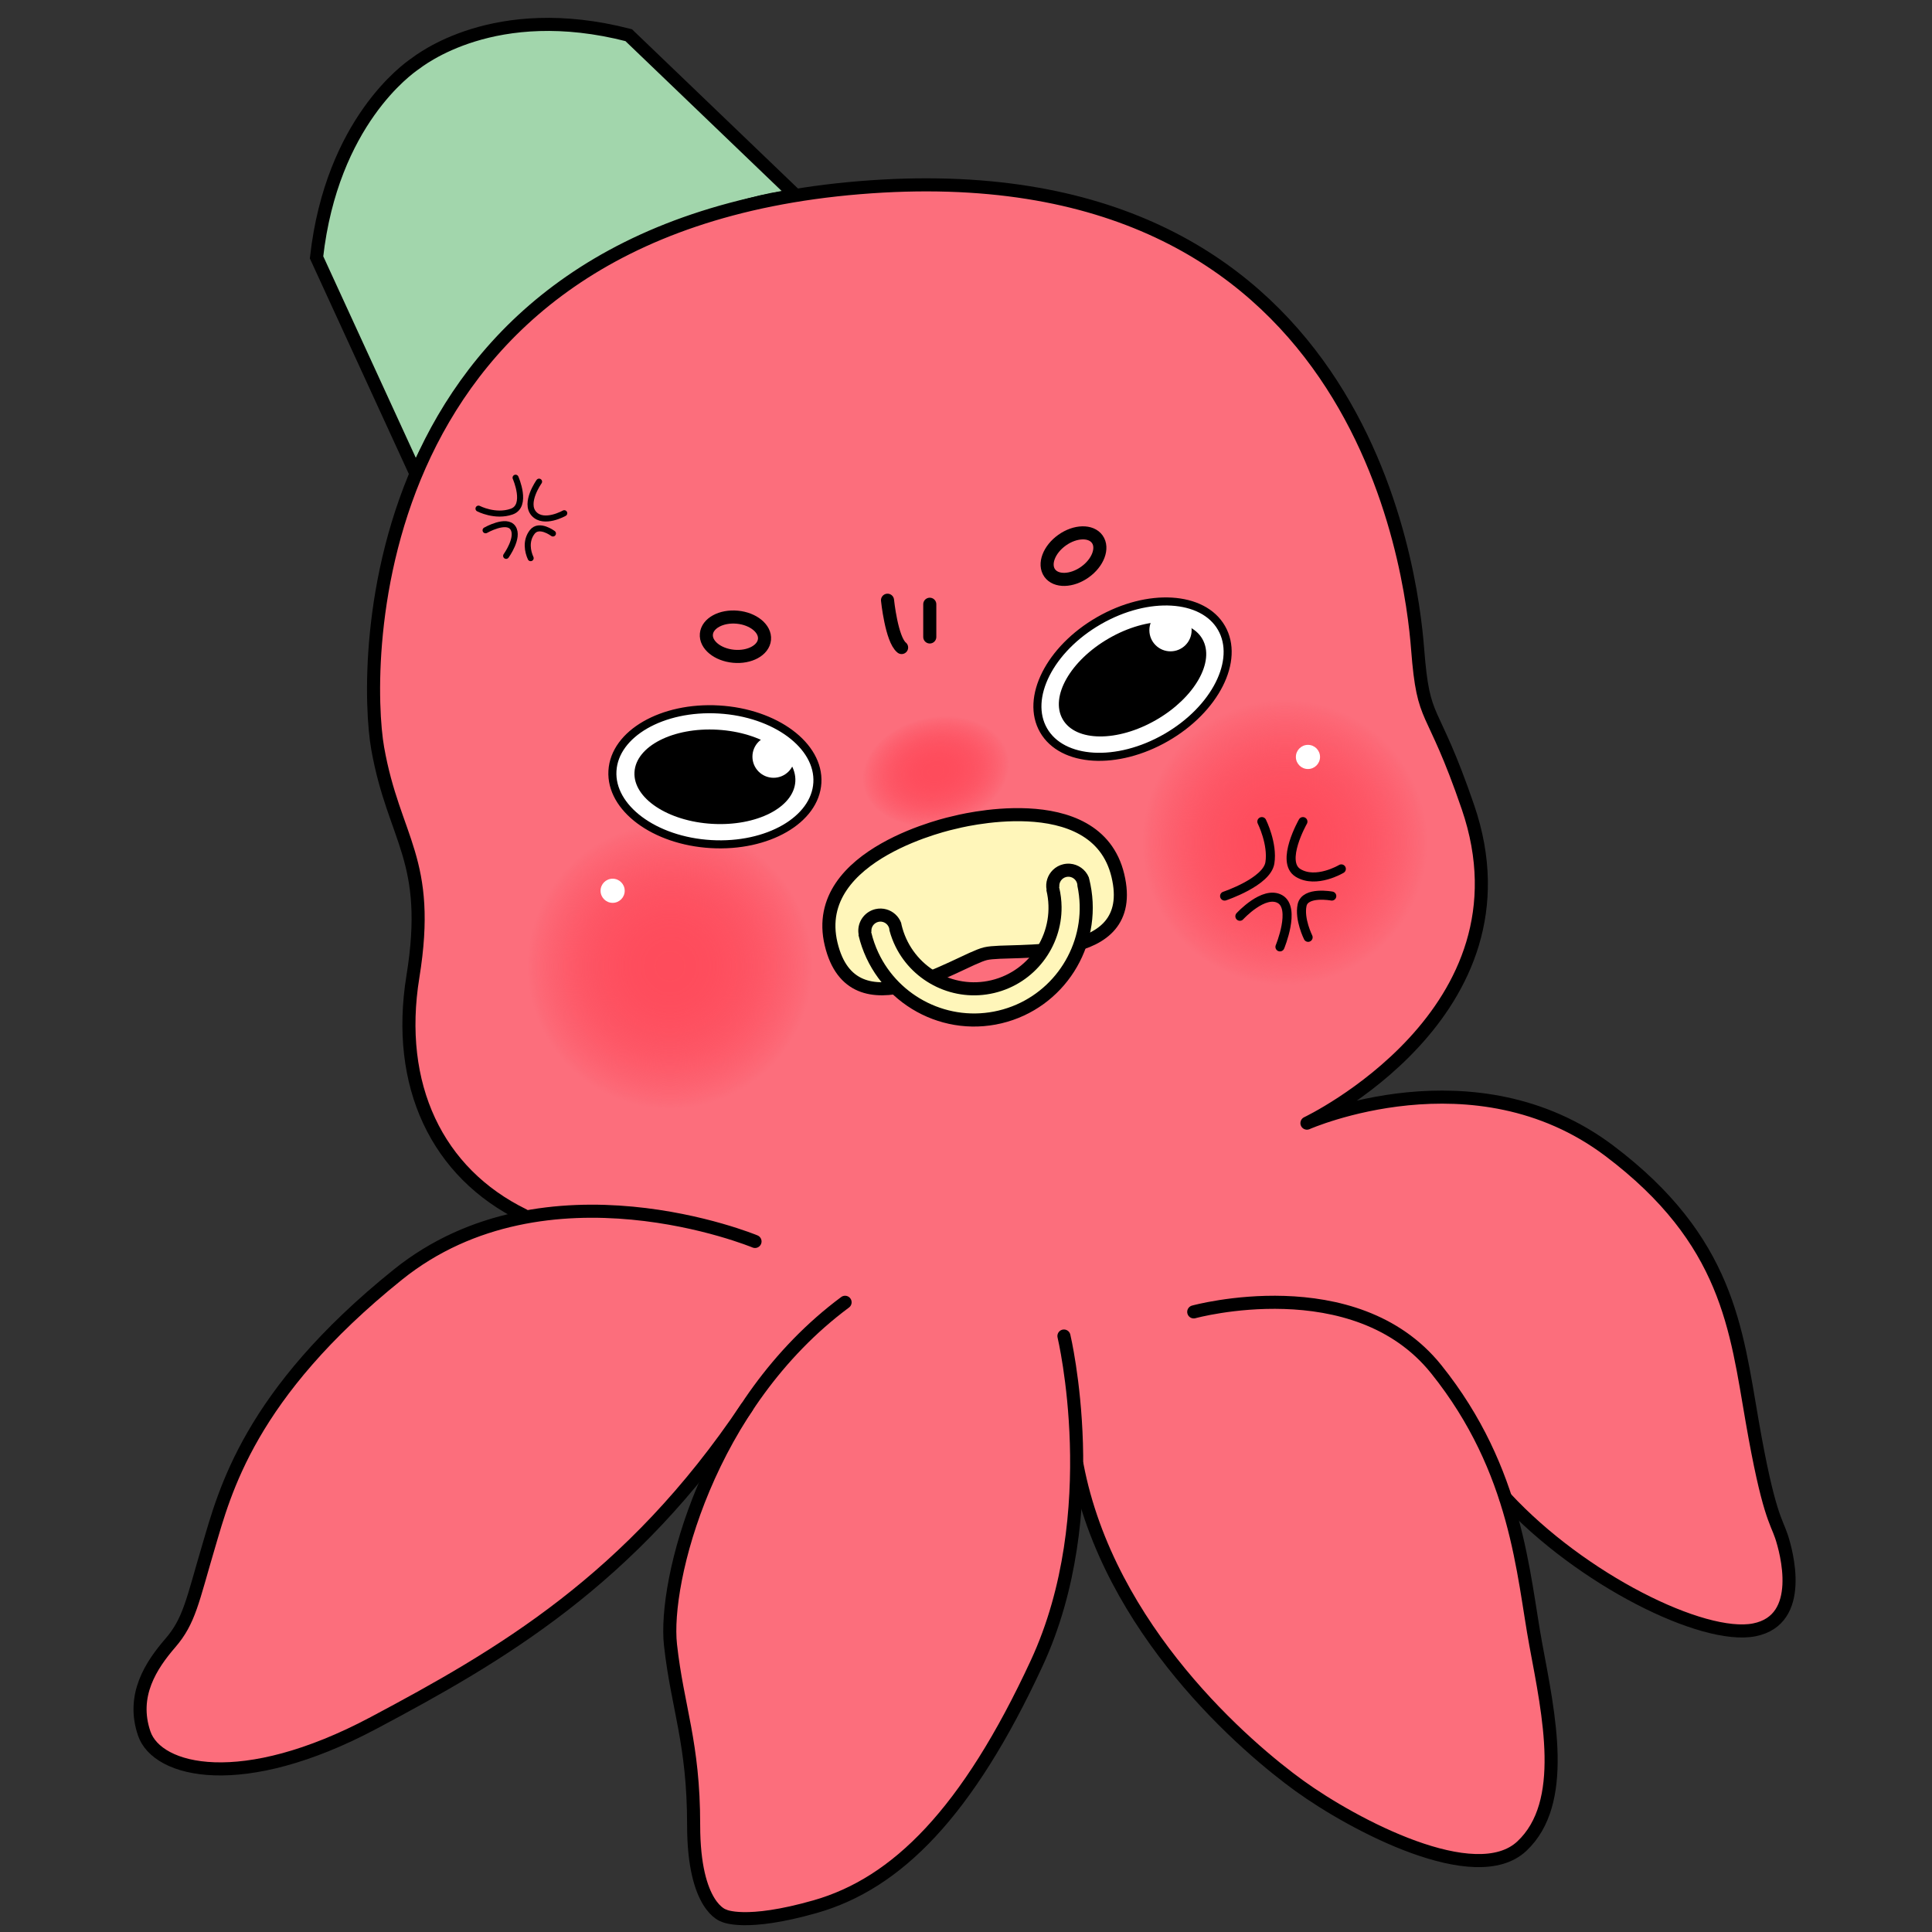 <?xml version="1.0" encoding="UTF-8"?>
<svg id="_레이어_1" data-name="레이어 1" xmlns="http://www.w3.org/2000/svg" xmlns:xlink="http://www.w3.org/1999/xlink" viewBox="0 0 1920 1920">
  <rect x="0" y="0" width="1920" height="1920" fill="#333333" stroke="none"/>
  <defs>
    <radialGradient id="_무제_그라디언트_23" data-name="무제 그라디언트 23" cx="2082.36" cy="-46.95" fx="2082.36" fy="-46.95" r="54" gradientTransform="translate(-1922.77 813.19) scale(1.37 1)" gradientUnits="userSpaceOnUse">
      <stop offset="0" stop-color="#fe4c5c"/>
      <stop offset=".17" stop-color="#fe4c5c" stop-opacity=".99"/>
      <stop offset=".3" stop-color="#fe4c5c" stop-opacity=".95"/>
      <stop offset=".42" stop-color="#fe4c5c" stop-opacity=".88"/>
      <stop offset=".53" stop-color="#fe4c5c" stop-opacity=".79"/>
      <stop offset=".64" stop-color="#fe4c5c" stop-opacity=".67"/>
      <stop offset=".74" stop-color="#fe4c5c" stop-opacity=".52"/>
      <stop offset=".84" stop-color="#fe4c5c" stop-opacity=".35"/>
      <stop offset=".94" stop-color="#fe4c5c" stop-opacity=".15"/>
      <stop offset="1" stop-color="#fe4c5c" stop-opacity="0"/>
    </radialGradient>
    <radialGradient id="_무제_그라디언트_23-2" data-name="무제 그라디언트 23" cx="1276.83" cy="837.24" fx="1276.83" fy="837.24" r="142" gradientTransform="matrix(1,0,0,1,0,0)" xlink:href="#_무제_그라디언트_23"/>
    <radialGradient id="_무제_그라디언트_23-3" data-name="무제 그라디언트 23" cx="665.83" cy="960.24" fx="665.83" fy="960.24" r="142" gradientTransform="matrix(1,0,0,1,0,0)" xlink:href="#_무제_그라디언트_23"/>
  </defs>
  <path d="M791.33,194.74l-166.53-159.78C491.23.47,417.4,59.87,411.74,63.9c-5.66,4.03-81.96,56.96-97.16,191.84l98.74,215s40-103,160-187c134-86,218-89,218-89Z" fill="#a2d6ac" stroke="#000" stroke-miterlimit="10" stroke-width="13"/>
  <path d="M560.13,284.58l-56.4,48.58-41.42,49.67-41.13,70.69-23.41,59.95-20.57,90.07-5.95,44.37v55.83l10.86,70.45,17.56,53.81,17.16,58.25s1,59,0,63-11.46,50.87-10.23,57.94c1.23,7.06,6.23,45.38,3.23,52.72s21.25,60.27,21.62,63.8c.38,3.54,34.24,50.87,34.24,50.87l48.92,36.52-47.28,11.65-57.28,32.96-43.02,34.82-30.7,26.22-37.27,42.62-61.6,93.99-36.91,106.76-30.22,75.63-28,39v42.5l23.94,29.8,78.22,10.88,126.75-45.68,193.37-120.54,130.71-121.96,12.19-9.39-31.27,86.84-9.92,87.55,13.16,76.69,9.43,79.9,4.39,67.75,14.22,35.06,24.31,12.63,78.5-12.02,57.48-22.83,63.02-57.67,51.25-70.32,49.55-94.03,30.86-103.58,7.49-70.39,15.3,35.32,62.3,118.3,52.62,64.16,77.41,70.78,75.83,48.18,63.78,27.05,56.6,9.35,34.28-10.8,25.97-37.82,10.25-63.68-10-75-16.96-81.54-19.04-70.46,4.5-7.5,14,9,63.78,48.5,103.45,52.2,62.9,6.96,30.98-18.42,2.89-37.24-13-43.12-19.75-71.07-16.05-89.6-25.52-87.19-42.86-68.57-48.07-47.21-67.2-42.83-76.57-20.97-63.94-1.45-50.72,4.44h-30l67.57-48.87,47.3-60.23,29.19-88.53-5.39-88.46-39.44-88.3-17.12-70.72-26.16-138.69-53.29-129.63-88.67-97.66-89.6-54.12-92.24-31.75-60.17-15.01-72.33-3.47h-65.67s-58.33,5-64.33,10-57.34,13.96-59.67,14.98c-2.33,1.02-66.97,25.47-66.97,25.47l-49.36,22.54-48.76,23.05-11.94,8.3" fill="#fc6e7c" stroke-width="0"/>
  <path d="M520.33,1207.67c-86-42.01-127.52-129.11-110-237.04,19-117.02-18.81-135.67-35-227.04-14-79.01-20-516.09,479-557.09,499-41.01,548.5,381.56,554.5,458.58s13.5,50.51,50,157.03c70.24,204.97-160,314.05-160,314.05,0,0,166.5-73.58,300.5,27.5,118,89.01,126,177.03,142,269.04,16,92.02,24,99.02,29,114.02s24,83.01-27,93.02c-51,10-172-50.01-247-131.02" fill="none" stroke="#000" stroke-linecap="round" stroke-linejoin="round" stroke-width="13"/>
  <ellipse cx="730.83" cy="632.74" rx="19.5" ry="29" transform="translate(33.09 1301.79) rotate(-84.68)" fill="none" stroke="#000" stroke-miterlimit="10" stroke-width="13"/>
  <ellipse cx="1066.83" cy="552.74" rx="29" ry="19.5" transform="translate(-123.09 719.28) rotate(-35.36)" fill="none" stroke="#000" stroke-miterlimit="10" stroke-width="13"/>
  <path d="M1186.33,1303.74s160-44,241,57,86,204,99,274,32,157-14,200-167-21-221-60c-51.6-37.27-189.74-154.5-221-319" fill="none" stroke="#000" stroke-linecap="round" stroke-miterlimit="10" stroke-width="13"/>
  <path d="M1057.33,1327.74s42,176-27,325-139.29,218.94-220,242c-70,20-91,9-91,9,0,0-30-8-30-90s-16.04-116.32-23-179c-7-63,37-239.08,173.5-340.54" fill="none" stroke="#000" stroke-linecap="round" stroke-miterlimit="10" stroke-width="13"/>
  <path d="M750.33,1233.74s-207-86-355,33-172,216-188,270-19,74-38,96-39,52-26,90,97.08,59.06,227.92-10.5c125.08-66.5,255.56-141.52,370.82-313.51" fill="none" stroke="#000" stroke-linecap="round" stroke-miterlimit="10" stroke-width="13"/>
  <path d="M869.25,902.89l-17.21,4.11c.04.33.1.66.17.99,1.15,4.83,6.02,7.82,10.84,6.66,4.18-1,6.98-4.78,6.9-8.92-.21-.78-.41-1.57-.6-2.36-.04-.16-.07-.33-.11-.49Z" fill="none" stroke-width="0"/>
  <path d="M869.03,901.92c-1.82-3.68-6-5.77-10.16-4.77-4.5,1.07-7.4,5.37-6.84,9.86l17.21-4.11c-.08-.32-.15-.65-.22-.97Z" fill="none" stroke-width="0"/>
  <ellipse cx="930.83" cy="766.24" rx="74" ry="54" transform="translate(-139.89 212.04) rotate(-12.09)" fill="url(#_무제_그라디언트_23)" stroke-width="0"/>
  <circle cx="1276.83" cy="837.24" r="142" fill="url(#_무제_그라디언트_23-2)" stroke-width="0"/>
  <circle cx="665.83" cy="960.24" r="142" fill="url(#_무제_그라디언트_23-3)" stroke-width="0"/>
  <circle cx="608.83" cy="885.24" r="12" fill="#fff" stroke-width="0"/>
  <circle cx="1299.83" cy="752.24" r="12" fill="#fff" stroke-width="0"/>
  <path d="M948.25,817.43s-143.91,30.26-122.3,120.72c21.61,90.46,126.68,16.01,153.43,9.62,26.75-6.39,153.16,12.77,131.55-77.69-21.61-90.46-162.68-52.64-162.68-52.64Z" fill="#fff6ba" stroke="#000" stroke-linecap="round" stroke-linejoin="round" stroke-width="13"/>
  <path d="M881.51,911.91l13.31,21.33,11,19,32,26,44,4.39,41.33-22.39,19.67-33,5-39,5-20h11.67l16.33,18v32.33l-21.5,48-32.5,31.67-35,14h-37.33l-45.67-13s-14-17-18-20-25.09-28.67-25.09-28.67l-5.13-23.33,2.45-12.59,18.46-2.74Z" fill="#fff6ba" stroke-width="0"/>
  <path d="M1082.63,874.26c-.2-.83-.41-1.65-.62-2.47-3.2-7.68-10.47-12.81-18.6-13.44-2.23-.17-4.52,0-6.81.54-3.99.95-7.46,2.94-10.2,5.6-5.16,5.01-7.74,12.43-6.3,19.93l-.28.07c.04.16.09.32.13.48,9.48,39.69-15.1,79.69-54.78,89.17-38.65,9.23-77.58-13.84-88.35-51.7-.29-1.02-.57-2.04-.82-3.08-.04-.16-.07-.33-.1-.49-.14-.6-.26-1.21-.38-1.81-2.52-6.62-8-11.45-14.53-13.32-3.51-1-7.33-1.15-11.14-.24-2.48.59-4.76,1.59-6.79,2.9-7.37,4.74-11.43,13.63-9.7,22.63l-.26.06c.04.16.07.33.11.49,15.12,63.29,78.9,102.47,142.19,87.36,61.88-14.78,100.71-76.09,88.27-137.96-.28-1.41-.58-2.81-.92-4.22-.04-.16-.08-.32-.12-.48ZM992.37,1004.29c-49.21,11.75-98.75-13.39-119.44-57.49-2.99-6.37-5.38-13.13-7.08-20.24-.04-.16-.07-.33-.11-.49l.29-.07c-.56-4.49,2.34-8.78,6.84-9.86,4.16-.99,8.34,1.09,10.16,4.77.15.3.28.61.4.93.11.31.21.63.29.96.15.65.23,1.29.24,1.93,1.52,5.68,3.58,11.08,6.1,16.16,17.62,35.46,58.01,55.47,98.13,45.89,40.21-9.6,67.22-45.85,66.79-85.55-.07-6.37-.84-12.83-2.38-19.29-.04-.16-.08-.32-.12-.48l.31-.07c-.56-4.49,2.34-8.78,6.84-9.86,4.1-.98,8.23,1.04,10.08,4.63.18.34.34.7.47,1.07.11.31.21.63.29.96.18.74.25,1.48.24,2.21,1.33,6.29,2.07,12.58,2.24,18.8,1.38,48.62-31.43,93.34-80.57,105.08Z" stroke-width="0"/>
  <path d="M1254,816.5s11,22,8,41-45,33-45,33" fill="none" stroke="#000" stroke-linecap="round" stroke-linejoin="round" stroke-width="9"/>
  <path d="M1294.83,816.5s-22.83,40-4.83,51,43-4,43-4" fill="none" stroke="#000" stroke-linecap="round" stroke-linejoin="round" stroke-width="9"/>
  <path d="M1323.5,890.5s-26.5-5-29.5,9,6,32,6,32" fill="none" stroke="#000" stroke-linecap="round" stroke-linejoin="round" stroke-width="9"/>
  <path d="M1232.17,910.57s23.83-26.07,39.83-17.07,0,47.5,0,47.5" fill="none" stroke="#000" stroke-linecap="round" stroke-linejoin="round" stroke-width="9"/>
  <line x1="924" y1="600.5" x2="924" y2="633" fill="none" stroke="#000" stroke-linecap="round" stroke-miterlimit="10" stroke-width="13"/>
  <path d="M882,596.5s4,39,14,47" fill="none" stroke="#000" stroke-linecap="round" stroke-miterlimit="10" stroke-width="13"/>
  <ellipse cx="710.5" cy="772" rx="67" ry="102" transform="translate(-101.5 1436.42) rotate(-86.67)" fill="#fff" stroke="#000" stroke-miterlimit="10" stroke-width="8"/>
  <ellipse cx="710.5" cy="772" rx="46.85" ry="80.06" transform="translate(-101.5 1436.42) rotate(-86.67)" stroke-width="0"/>
  <circle cx="768.76" cy="751.95" r="21" fill="#fff" stroke-width="0"/>
  <ellipse cx="1125.5" cy="675" rx="102" ry="67" transform="translate(-186.68 651.27) rotate(-29.92)" fill="#fff" stroke="#000" stroke-miterlimit="10" stroke-width="8"/>
  <ellipse cx="1125.5" cy="675" rx="80.06" ry="46.85" transform="translate(-186.68 651.27) rotate(-29.92)" stroke-width="0"/>
  <circle cx="1163.23" cy="626.29" r="21" fill="#fff" stroke-width="0"/>
  <path d="M512.37,474.75s12.4,28-3.91,33.7c-16.31,5.7-32.93-2.98-32.93-2.98" fill="none" stroke="#000" stroke-linecap="round" stroke-linejoin="round" stroke-width="6"/>
  <path d="M535.72,478.67s-15.01,21.01-5.1,31.91,30.13-.56,30.13-.56" fill="none" stroke="#000" stroke-linecap="round" stroke-linejoin="round" stroke-width="6"/>
  <path d="M549.5,530.17s-13.69-10.33-20.55-1.54c-6.86,8.79-4.56,19.62-1.59,26.05" fill="none" stroke="#000" stroke-linecap="round" stroke-linejoin="round" stroke-width="6"/>
  <path d="M482.56,526.98s20.85-11.91,27.23-2.38c6.38,9.53-6.8,27.81-6.8,27.81" fill="none" stroke="#000" stroke-linecap="round" stroke-linejoin="round" stroke-width="6"/>
</svg>